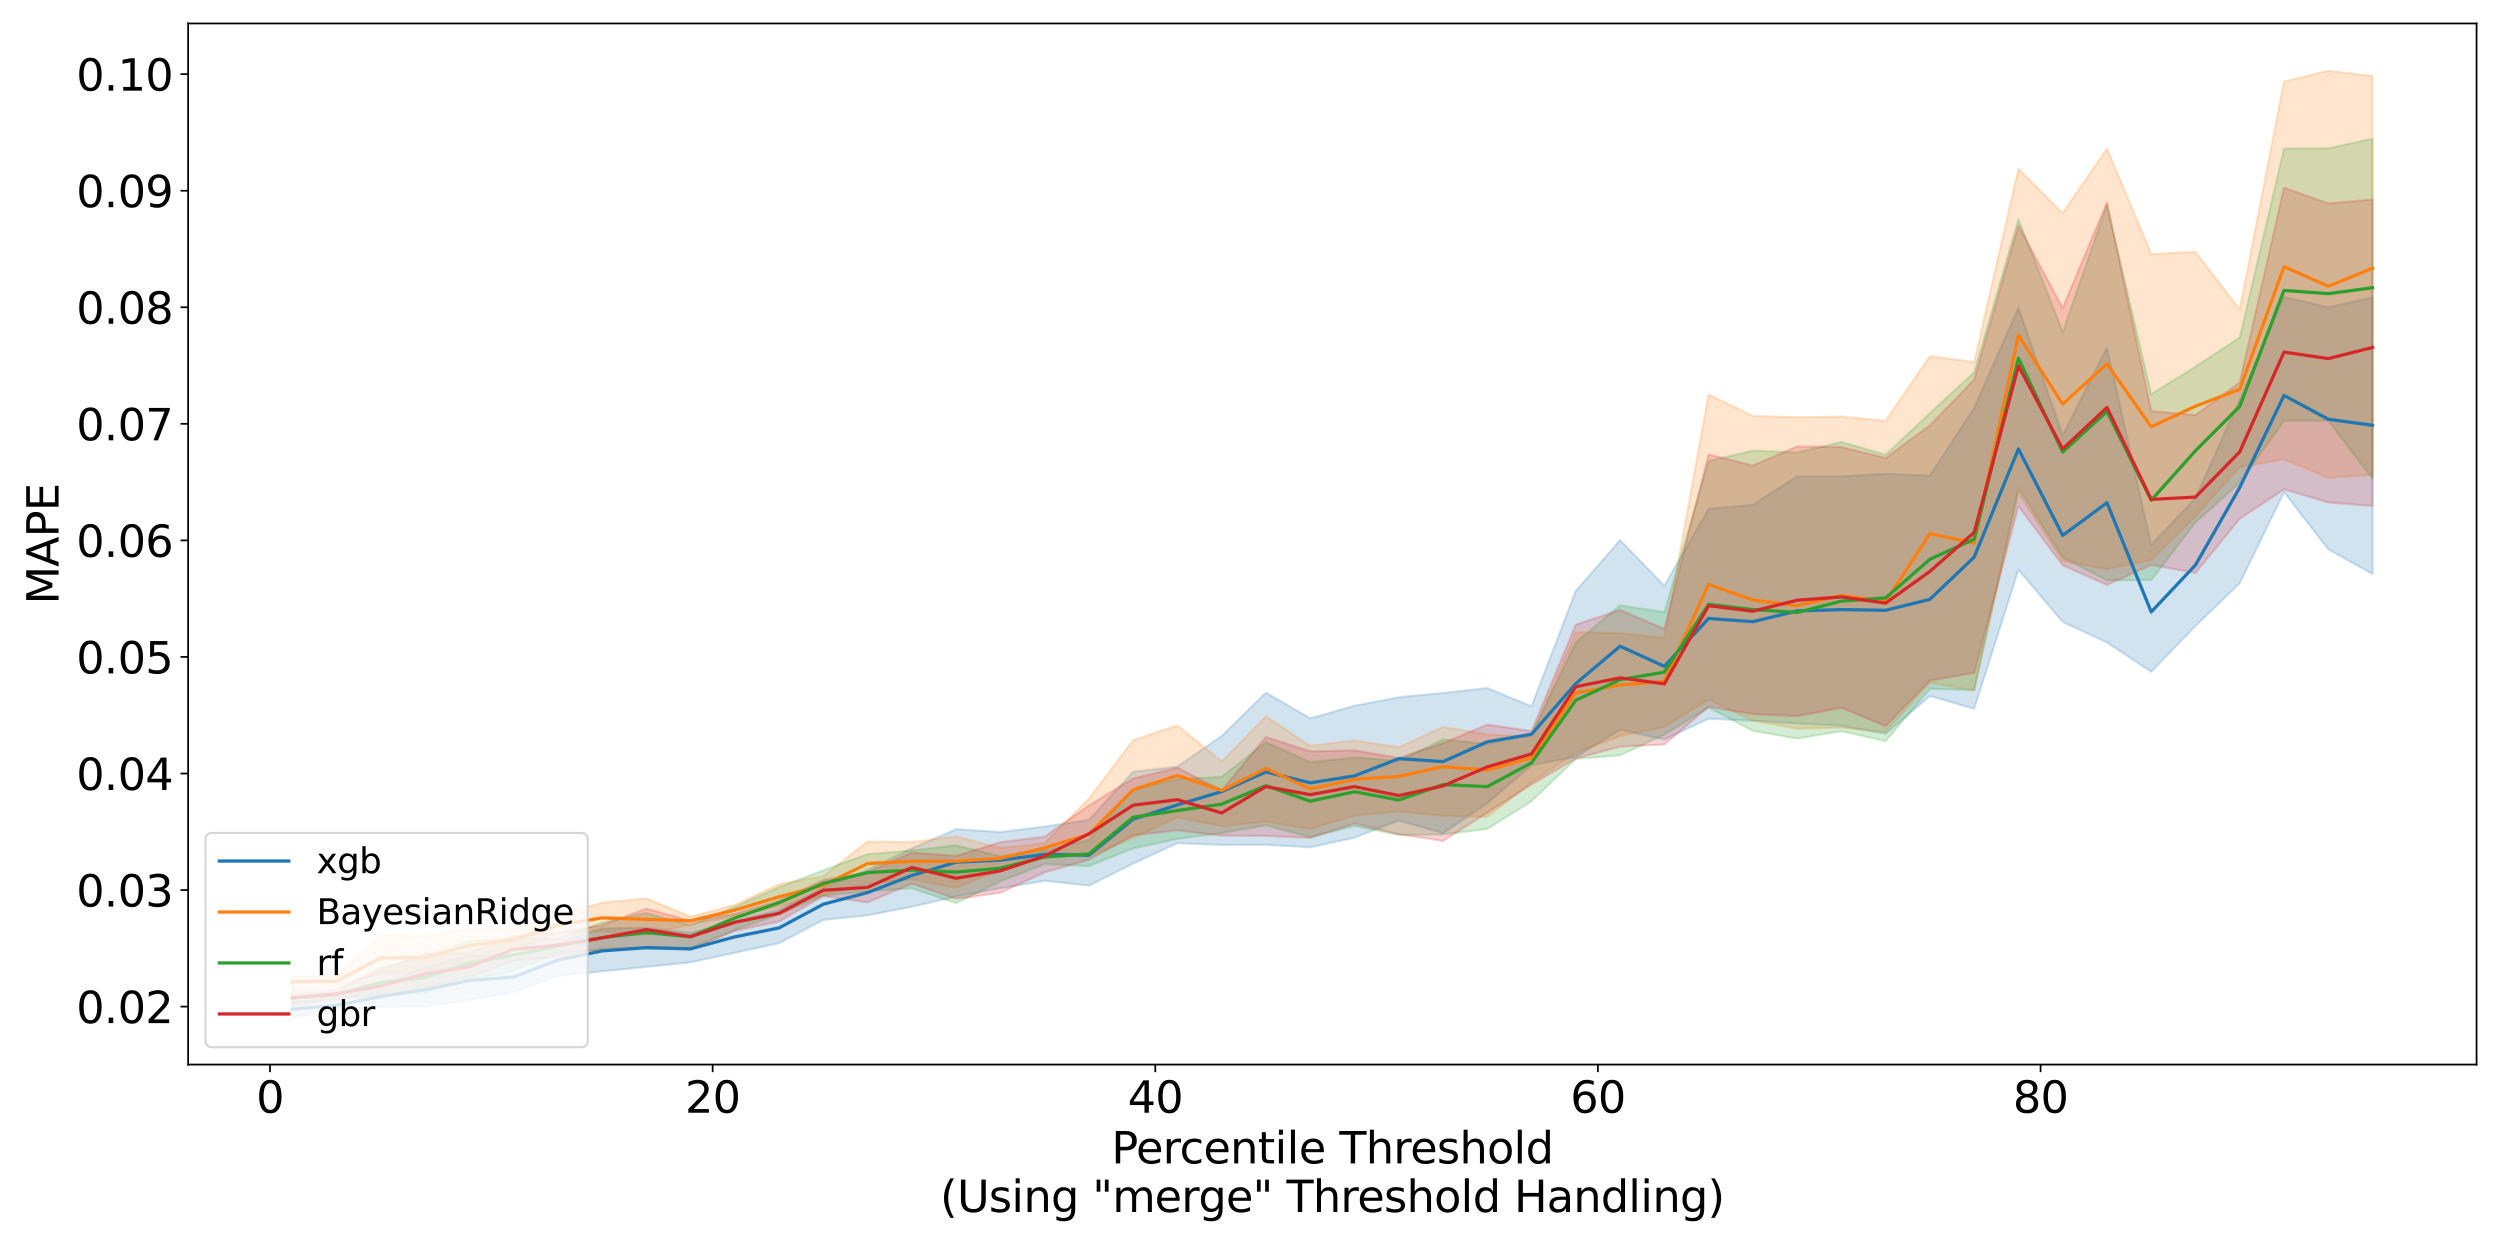<?xml version="1.0" encoding="utf-8" standalone="no"?>
<!DOCTYPE svg PUBLIC "-//W3C//DTD SVG 1.1//EN"
  "http://www.w3.org/Graphics/SVG/1.1/DTD/svg11.dtd">
<svg xmlns:xlink="http://www.w3.org/1999/xlink" width="1152pt" height="576pt" viewBox="0 0 1152 576" xmlns="http://www.w3.org/2000/svg" version="1.1">
 <defs>
  <style type="text/css">*{stroke-linejoin: round; stroke-linecap: butt}</style>
 </defs>
 <g id="figure_1">
  <g id="patch_1">
   <path d="M 0 576 
L 1152 576 
L 1152 0 
L 0 0 
z
" style="fill: #ffffff"/>
  </g>
  <g id="axes_1">
   <g id="patch_2">
    <path d="M 86.69 490.552 
L 1141.2 490.552 
L 1141.2 10.8 
L 86.69 10.8 
z
" style="fill: #ffffff"/>
   </g>
   <g id="PolyCollection_1">
    <defs>
     <path id="m22129e61d3" d="M 134.622 -114.601 
L 134.622 -107.255 
L 155.019 -110.557 
L 175.416 -112.054 
L 195.812 -112.124 
L 216.209 -115.114 
L 236.606 -118.903 
L 257.003 -126.219 
L 277.399 -128.416 
L 297.796 -130.449 
L 318.193 -132.556 
L 338.589 -136.96 
L 358.986 -141.401 
L 379.383 -152.147 
L 399.78 -154.227 
L 420.176 -158.164 
L 440.573 -162.839 
L 460.97 -166.718 
L 481.366 -170.142 
L 501.763 -167.906 
L 522.16 -178.091 
L 542.557 -187.46 
L 562.953 -186.66 
L 583.35 -186.702 
L 603.747 -185.553 
L 624.143 -189.993 
L 644.54 -197.91 
L 664.937 -192.054 
L 685.333 -205.863 
L 705.73 -223.385 
L 726.127 -227.189 
L 746.524 -239.792 
L 766.92 -235.218 
L 787.317 -244.819 
L 807.714 -243.888 
L 828.11 -242.625 
L 848.507 -241.561 
L 868.904 -237.848 
L 889.301 -255.259 
L 909.697 -249.389 
L 930.094 -313.441 
L 950.491 -289.397 
L 970.887 -279.968 
L 991.284 -266.45 
L 1011.681 -287.547 
L 1032.078 -307.241 
L 1052.474 -349.216 
L 1072.871 -322.858 
L 1093.268 -311.504 
L 1093.268 -439.009 
L 1093.268 -439.009 
L 1072.871 -434.384 
L 1052.474 -439.169 
L 1032.078 -391.92 
L 1011.681 -346.528 
L 991.284 -324.894 
L 970.887 -415.81 
L 950.491 -375.488 
L 930.094 -434.191 
L 909.697 -388.059 
L 889.301 -356.769 
L 868.904 -357.703 
L 848.507 -356.48 
L 828.11 -356.497 
L 807.714 -343.36 
L 787.317 -341.529 
L 766.92 -306.084 
L 746.524 -327.096 
L 726.127 -303.721 
L 705.73 -250.515 
L 685.333 -258.943 
L 664.937 -256.674 
L 644.54 -254.713 
L 624.143 -250.783 
L 603.747 -245.001 
L 583.35 -256.847 
L 562.953 -236.845 
L 542.557 -222.779 
L 522.16 -220.361 
L 501.763 -198.172 
L 481.366 -195.121 
L 460.97 -192.596 
L 440.573 -193.892 
L 420.176 -185.067 
L 399.78 -175.178 
L 379.383 -166.877 
L 358.986 -156.699 
L 338.589 -151.623 
L 318.193 -146.094 
L 297.796 -148.557 
L 277.399 -148.198 
L 257.003 -141.467 
L 236.606 -133.721 
L 216.209 -135.905 
L 195.812 -130.22 
L 175.416 -121.91 
L 155.019 -115.046 
L 134.622 -114.601 
z
" style="stroke: #1f77b4; stroke-opacity: 0.2"/>
    </defs>
    <g clip-path="url(#p4dd87b5aa0)">
     <use xlink:href="#m22129e61d3" x="0" y="576" style="fill: #1f77b4; fill-opacity: 0.2; stroke: #1f77b4; stroke-opacity: 0.2"/>
    </g>
   </g>
   <g id="PolyCollection_2">
    <defs>
     <path id="m241d9953cd" d="M 134.622 -126.134 
L 134.622 -120.719 
L 155.019 -121.444 
L 175.416 -127.668 
L 195.812 -127.48 
L 216.209 -132.355 
L 236.606 -138.046 
L 257.003 -145.992 
L 277.399 -146.824 
L 297.796 -145.122 
L 318.193 -150.096 
L 338.589 -153.86 
L 358.986 -158.243 
L 379.383 -163.504 
L 399.78 -168.919 
L 420.176 -170.711 
L 440.573 -166.927 
L 460.97 -175.098 
L 481.366 -183.706 
L 501.763 -181.524 
L 522.16 -189.883 
L 542.557 -199.359 
L 562.953 -195.255 
L 583.35 -197.427 
L 603.747 -193.957 
L 624.143 -200.164 
L 644.54 -202.107 
L 664.937 -200.048 
L 685.333 -199.569 
L 705.73 -215.476 
L 726.127 -229.03 
L 746.524 -236.864 
L 766.92 -241.047 
L 787.317 -253.614 
L 807.714 -243.964 
L 828.11 -240.203 
L 848.507 -240.649 
L 868.904 -238.77 
L 889.301 -261.363 
L 909.697 -257.771 
L 930.094 -348.618 
L 950.491 -317.446 
L 970.887 -313.721 
L 991.284 -317.947 
L 1011.681 -338.143 
L 1032.078 -360.729 
L 1052.474 -364.407 
L 1072.871 -355.846 
L 1093.268 -357.273 
L 1093.268 -540.952 
L 1093.268 -540.952 
L 1072.871 -543.393 
L 1052.474 -538.408 
L 1032.078 -433.326 
L 1011.681 -459.949 
L 991.284 -458.943 
L 970.887 -507.664 
L 950.491 -477.712 
L 930.094 -498.21 
L 909.697 -409.146 
L 889.301 -411.907 
L 868.904 -382.12 
L 848.507 -384.014 
L 828.11 -383.766 
L 807.714 -384.291 
L 787.317 -394.242 
L 766.92 -282.022 
L 746.524 -284.323 
L 726.127 -284.599 
L 705.73 -236.488 
L 685.333 -237.592 
L 664.937 -241.055 
L 644.54 -231.68 
L 624.143 -234.847 
L 603.747 -232.319 
L 583.35 -245.966 
L 562.953 -225.056 
L 542.557 -241.76 
L 522.16 -234.939 
L 501.763 -207.876 
L 481.366 -187.403 
L 460.97 -185.201 
L 440.573 -190.597 
L 420.176 -187.948 
L 399.78 -188.206 
L 379.383 -172.279 
L 358.986 -168.556 
L 338.589 -159.052 
L 318.193 -153.588 
L 297.796 -162.025 
L 277.399 -160.039 
L 257.003 -153.82 
L 236.606 -147.984 
L 216.209 -148.082 
L 195.812 -144.626 
L 175.416 -145.148 
L 155.019 -125.926 
L 134.622 -126.134 
z
" style="stroke: #ff7f0e; stroke-opacity: 0.2"/>
    </defs>
    <g clip-path="url(#p4dd87b5aa0)">
     <use xlink:href="#m241d9953cd" x="0" y="576" style="fill: #ff7f0e; fill-opacity: 0.2; stroke: #ff7f0e; stroke-opacity: 0.2"/>
    </g>
   </g>
   <g id="PolyCollection_3">
    <defs>
     <path id="md6154d8da9" d="M 134.622 -117.871 
L 134.622 -113.6 
L 155.019 -116.322 
L 175.416 -117.512 
L 195.812 -118.28 
L 216.209 -124.31 
L 236.606 -128.881 
L 257.003 -136.947 
L 277.399 -138.331 
L 297.796 -138.777 
L 318.193 -139.24 
L 338.589 -147.466 
L 358.986 -154.532 
L 379.383 -163.266 
L 399.78 -165.316 
L 420.176 -166.674 
L 440.573 -159.837 
L 460.97 -169.897 
L 481.366 -177.804 
L 501.763 -176.924 
L 522.16 -185.083 
L 542.557 -189.443 
L 562.953 -192.112 
L 583.35 -195.73 
L 603.747 -190.194 
L 624.143 -195.408 
L 644.54 -191.283 
L 664.937 -191.47 
L 685.333 -194.034 
L 705.73 -206.807 
L 726.127 -226.318 
L 746.524 -227.944 
L 766.92 -237.496 
L 787.317 -249.942 
L 807.714 -239.219 
L 828.11 -235.678 
L 848.507 -239.054 
L 868.904 -234.481 
L 889.301 -258.598 
L 909.697 -258.052 
L 930.094 -351.048 
L 950.491 -319.112 
L 970.887 -308.592 
L 991.284 -308.689 
L 1011.681 -335.325 
L 1032.078 -353.594 
L 1052.474 -382.161 
L 1072.871 -382.11 
L 1093.268 -355.365 
L 1093.268 -512.087 
L 1093.268 -512.087 
L 1072.871 -507.677 
L 1052.474 -507.504 
L 1032.078 -420.452 
L 1011.681 -407.045 
L 991.284 -394.405 
L 970.887 -481.568 
L 950.491 -423.004 
L 930.094 -475.033 
L 909.697 -404.458 
L 889.301 -385.634 
L 868.904 -366.479 
L 848.507 -372.323 
L 828.11 -367.489 
L 807.714 -368.377 
L 787.317 -363.529 
L 766.92 -293.897 
L 746.524 -297.062 
L 726.127 -280.004 
L 705.73 -237.643 
L 685.333 -233.192 
L 664.937 -235.298 
L 644.54 -225.405 
L 624.143 -226.927 
L 603.747 -224.795 
L 583.35 -233.991 
L 562.953 -218.035 
L 542.557 -216.964 
L 522.16 -212.092 
L 501.763 -188.997 
L 481.366 -184.075 
L 460.97 -181.457 
L 440.573 -186.485 
L 420.176 -184.091 
L 399.78 -182.417 
L 379.383 -174.99 
L 358.986 -167.168 
L 338.589 -158.146 
L 318.193 -149.608 
L 297.796 -155.319 
L 277.399 -150.895 
L 257.003 -143.401 
L 236.606 -143.568 
L 216.209 -142.317 
L 195.812 -135.165 
L 175.416 -130.307 
L 155.019 -118.845 
L 134.622 -117.871 
z
" style="stroke: #2ca02c; stroke-opacity: 0.2"/>
    </defs>
    <g clip-path="url(#p4dd87b5aa0)">
     <use xlink:href="#md6154d8da9" x="0" y="576" style="fill: #2ca02c; fill-opacity: 0.2; stroke: #2ca02c; stroke-opacity: 0.2"/>
    </g>
   </g>
   <g id="PolyCollection_4">
    <defs>
     <path id="m175c6c1e54" d="M 134.622 -119.86 
L 134.622 -112.413 
L 155.019 -115.751 
L 175.416 -117.018 
L 195.812 -121.026 
L 216.209 -125.837 
L 236.606 -133.277 
L 257.003 -134.95 
L 277.399 -138.967 
L 297.796 -139.037 
L 318.193 -138.396 
L 338.589 -147.041 
L 358.986 -151.357 
L 379.383 -163.087 
L 399.78 -160.177 
L 420.176 -168.813 
L 440.573 -161.765 
L 460.97 -164.613 
L 481.366 -174.036 
L 501.763 -179.837 
L 522.16 -191.102 
L 542.557 -193.35 
L 562.953 -190.947 
L 583.35 -190.805 
L 603.747 -189.907 
L 624.143 -196.509 
L 644.54 -191.604 
L 664.937 -188.5 
L 685.333 -201.507 
L 705.73 -214.488 
L 726.127 -226.497 
L 746.524 -231.95 
L 766.92 -232.949 
L 787.317 -250.291 
L 807.714 -246.945 
L 828.11 -246.021 
L 848.507 -249.882 
L 868.904 -241.374 
L 889.301 -262.366 
L 909.697 -265.993 
L 930.094 -342.745 
L 950.491 -315.526 
L 970.887 -306.45 
L 991.284 -315.683 
L 1011.681 -311.985 
L 1032.078 -337 
L 1052.474 -350.547 
L 1072.871 -344.452 
L 1093.268 -342.847 
L 1093.268 -484.09 
L 1093.268 -484.09 
L 1072.871 -482.264 
L 1052.474 -489.506 
L 1032.078 -399.789 
L 1011.681 -384.72 
L 991.284 -386.6 
L 970.887 -482.677 
L 950.491 -434.072 
L 930.094 -472.081 
L 909.697 -401.083 
L 889.301 -379.969 
L 868.904 -364.974 
L 848.507 -370.003 
L 828.11 -370.281 
L 807.714 -361.493 
L 787.317 -366.58 
L 766.92 -286.168 
L 746.524 -294.973 
L 726.127 -288.162 
L 705.73 -239.084 
L 685.333 -242.126 
L 664.937 -233.549 
L 644.54 -226.693 
L 624.143 -230.234 
L 603.747 -229.739 
L 583.35 -236.404 
L 562.953 -211.797 
L 542.557 -222.253 
L 522.16 -217.258 
L 501.763 -204.827 
L 481.366 -190.46 
L 460.97 -187.911 
L 440.573 -181.601 
L 420.176 -183.128 
L 399.78 -174.084 
L 379.383 -170.503 
L 358.986 -161.117 
L 338.589 -154.881 
L 318.193 -151.695 
L 297.796 -157.323 
L 277.399 -149.648 
L 257.003 -146.262 
L 236.606 -144.653 
L 216.209 -136.959 
L 195.812 -136.546 
L 175.416 -129.025 
L 155.019 -120.143 
L 134.622 -119.86 
z
" style="stroke: #d62728; stroke-opacity: 0.2"/>
    </defs>
    <g clip-path="url(#p4dd87b5aa0)">
     <use xlink:href="#m175c6c1e54" x="0" y="576" style="fill: #d62728; fill-opacity: 0.2; stroke: #d62728; stroke-opacity: 0.2"/>
    </g>
   </g>
   <g id="matplotlib.axis_1">
    <g id="xtick_1">
     <g id="line2d_1">
      <defs>
       <path id="m94725bb35a" d="M 0 0 
L 0 3.5 
" style="stroke: #000000; stroke-width: 0.8"/>
      </defs>
      <g>
       <use xlink:href="#m94725bb35a" x="124.424" y="490.552" style="stroke: #000000; stroke-width: 0.8"/>
      </g>
     </g>
     <g id="text_1">
      <!-- 0 -->
      <g transform="translate(118.061 512.749) scale(0.2 -0.2)">
       <defs>
        <path id="DejaVuSans-30" d="M 2034 4250 
Q 1547 4250 1301 3770 
Q 1056 3291 1056 2328 
Q 1056 1369 1301 889 
Q 1547 409 2034 409 
Q 2525 409 2770 889 
Q 3016 1369 3016 2328 
Q 3016 3291 2770 3770 
Q 2525 4250 2034 4250 
z
M 2034 4750 
Q 2819 4750 3233 4129 
Q 3647 3509 3647 2328 
Q 3647 1150 3233 529 
Q 2819 -91 2034 -91 
Q 1250 -91 836 529 
Q 422 1150 422 2328 
Q 422 3509 836 4129 
Q 1250 4750 2034 4750 
z
" transform="scale(0.016)"/>
       </defs>
       <use xlink:href="#DejaVuSans-30"/>
      </g>
     </g>
    </g>
    <g id="xtick_2">
     <g id="line2d_2">
      <g>
       <use xlink:href="#m94725bb35a" x="328.391" y="490.552" style="stroke: #000000; stroke-width: 0.8"/>
      </g>
     </g>
     <g id="text_2">
      <!-- 20 -->
      <g transform="translate(315.666 512.749) scale(0.2 -0.2)">
       <defs>
        <path id="DejaVuSans-32" d="M 1228 531 
L 3431 531 
L 3431 0 
L 469 0 
L 469 531 
Q 828 903 1448 1529 
Q 2069 2156 2228 2338 
Q 2531 2678 2651 2914 
Q 2772 3150 2772 3378 
Q 2772 3750 2511 3984 
Q 2250 4219 1831 4219 
Q 1534 4219 1204 4116 
Q 875 4013 500 3803 
L 500 4441 
Q 881 4594 1212 4672 
Q 1544 4750 1819 4750 
Q 2544 4750 2975 4387 
Q 3406 4025 3406 3419 
Q 3406 3131 3298 2873 
Q 3191 2616 2906 2266 
Q 2828 2175 2409 1742 
Q 1991 1309 1228 531 
z
" transform="scale(0.016)"/>
       </defs>
       <use xlink:href="#DejaVuSans-32"/>
       <use xlink:href="#DejaVuSans-30" x="63.623"/>
      </g>
     </g>
    </g>
    <g id="xtick_3">
     <g id="line2d_3">
      <g>
       <use xlink:href="#m94725bb35a" x="532.358" y="490.552" style="stroke: #000000; stroke-width: 0.8"/>
      </g>
     </g>
     <g id="text_3">
      <!-- 40 -->
      <g transform="translate(519.633 512.749) scale(0.2 -0.2)">
       <defs>
        <path id="DejaVuSans-34" d="M 2419 4116 
L 825 1625 
L 2419 1625 
L 2419 4116 
z
M 2253 4666 
L 3047 4666 
L 3047 1625 
L 3713 1625 
L 3713 1100 
L 3047 1100 
L 3047 0 
L 2419 0 
L 2419 1100 
L 313 1100 
L 313 1709 
L 2253 4666 
z
" transform="scale(0.016)"/>
       </defs>
       <use xlink:href="#DejaVuSans-34"/>
       <use xlink:href="#DejaVuSans-30" x="63.623"/>
      </g>
     </g>
    </g>
    <g id="xtick_4">
     <g id="line2d_4">
      <g>
       <use xlink:href="#m94725bb35a" x="736.325" y="490.552" style="stroke: #000000; stroke-width: 0.8"/>
      </g>
     </g>
     <g id="text_4">
      <!-- 60 -->
      <g transform="translate(723.6 512.749) scale(0.2 -0.2)">
       <defs>
        <path id="DejaVuSans-36" d="M 2113 2584 
Q 1688 2584 1439 2293 
Q 1191 2003 1191 1497 
Q 1191 994 1439 701 
Q 1688 409 2113 409 
Q 2538 409 2786 701 
Q 3034 994 3034 1497 
Q 3034 2003 2786 2293 
Q 2538 2584 2113 2584 
z
M 3366 4563 
L 3366 3988 
Q 3128 4100 2886 4159 
Q 2644 4219 2406 4219 
Q 1781 4219 1451 3797 
Q 1122 3375 1075 2522 
Q 1259 2794 1537 2939 
Q 1816 3084 2150 3084 
Q 2853 3084 3261 2657 
Q 3669 2231 3669 1497 
Q 3669 778 3244 343 
Q 2819 -91 2113 -91 
Q 1303 -91 875 529 
Q 447 1150 447 2328 
Q 447 3434 972 4092 
Q 1497 4750 2381 4750 
Q 2619 4750 2861 4703 
Q 3103 4656 3366 4563 
z
" transform="scale(0.016)"/>
       </defs>
       <use xlink:href="#DejaVuSans-36"/>
       <use xlink:href="#DejaVuSans-30" x="63.623"/>
      </g>
     </g>
    </g>
    <g id="xtick_5">
     <g id="line2d_5">
      <g>
       <use xlink:href="#m94725bb35a" x="940.292" y="490.552" style="stroke: #000000; stroke-width: 0.8"/>
      </g>
     </g>
     <g id="text_5">
      <!-- 80 -->
      <g transform="translate(927.567 512.749) scale(0.2 -0.2)">
       <defs>
        <path id="DejaVuSans-38" d="M 2034 2216 
Q 1584 2216 1326 1975 
Q 1069 1734 1069 1313 
Q 1069 891 1326 650 
Q 1584 409 2034 409 
Q 2484 409 2743 651 
Q 3003 894 3003 1313 
Q 3003 1734 2745 1975 
Q 2488 2216 2034 2216 
z
M 1403 2484 
Q 997 2584 770 2862 
Q 544 3141 544 3541 
Q 544 4100 942 4425 
Q 1341 4750 2034 4750 
Q 2731 4750 3128 4425 
Q 3525 4100 3525 3541 
Q 3525 3141 3298 2862 
Q 3072 2584 2669 2484 
Q 3125 2378 3379 2068 
Q 3634 1759 3634 1313 
Q 3634 634 3220 271 
Q 2806 -91 2034 -91 
Q 1263 -91 848 271 
Q 434 634 434 1313 
Q 434 1759 690 2068 
Q 947 2378 1403 2484 
z
M 1172 3481 
Q 1172 3119 1398 2916 
Q 1625 2713 2034 2713 
Q 2441 2713 2670 2916 
Q 2900 3119 2900 3481 
Q 2900 3844 2670 4047 
Q 2441 4250 2034 4250 
Q 1625 4250 1398 4047 
Q 1172 3844 1172 3481 
z
" transform="scale(0.016)"/>
       </defs>
       <use xlink:href="#DejaVuSans-38"/>
       <use xlink:href="#DejaVuSans-30" x="63.623"/>
      </g>
     </g>
    </g>
    <g id="text_6">
     <!-- Percentile Threshold -->
     <g transform="translate(512.165 536.105) scale(0.2 -0.2)">
      <defs>
       <path id="DejaVuSans-50" d="M 1259 4147 
L 1259 2394 
L 2053 2394 
Q 2494 2394 2734 2622 
Q 2975 2850 2975 3272 
Q 2975 3691 2734 3919 
Q 2494 4147 2053 4147 
L 1259 4147 
z
M 628 4666 
L 2053 4666 
Q 2838 4666 3239 4311 
Q 3641 3956 3641 3272 
Q 3641 2581 3239 2228 
Q 2838 1875 2053 1875 
L 1259 1875 
L 1259 0 
L 628 0 
L 628 4666 
z
" transform="scale(0.016)"/>
       <path id="DejaVuSans-65" d="M 3597 1894 
L 3597 1613 
L 953 1613 
Q 991 1019 1311 708 
Q 1631 397 2203 397 
Q 2534 397 2845 478 
Q 3156 559 3463 722 
L 3463 178 
Q 3153 47 2828 -22 
Q 2503 -91 2169 -91 
Q 1331 -91 842 396 
Q 353 884 353 1716 
Q 353 2575 817 3079 
Q 1281 3584 2069 3584 
Q 2775 3584 3186 3129 
Q 3597 2675 3597 1894 
z
M 3022 2063 
Q 3016 2534 2758 2815 
Q 2500 3097 2075 3097 
Q 1594 3097 1305 2825 
Q 1016 2553 972 2059 
L 3022 2063 
z
" transform="scale(0.016)"/>
       <path id="DejaVuSans-72" d="M 2631 2963 
Q 2534 3019 2420 3045 
Q 2306 3072 2169 3072 
Q 1681 3072 1420 2755 
Q 1159 2438 1159 1844 
L 1159 0 
L 581 0 
L 581 3500 
L 1159 3500 
L 1159 2956 
Q 1341 3275 1631 3429 
Q 1922 3584 2338 3584 
Q 2397 3584 2469 3576 
Q 2541 3569 2628 3553 
L 2631 2963 
z
" transform="scale(0.016)"/>
       <path id="DejaVuSans-63" d="M 3122 3366 
L 3122 2828 
Q 2878 2963 2633 3030 
Q 2388 3097 2138 3097 
Q 1578 3097 1268 2742 
Q 959 2388 959 1747 
Q 959 1106 1268 751 
Q 1578 397 2138 397 
Q 2388 397 2633 464 
Q 2878 531 3122 666 
L 3122 134 
Q 2881 22 2623 -34 
Q 2366 -91 2075 -91 
Q 1284 -91 818 406 
Q 353 903 353 1747 
Q 353 2603 823 3093 
Q 1294 3584 2113 3584 
Q 2378 3584 2631 3529 
Q 2884 3475 3122 3366 
z
" transform="scale(0.016)"/>
       <path id="DejaVuSans-6e" d="M 3513 2113 
L 3513 0 
L 2938 0 
L 2938 2094 
Q 2938 2591 2744 2837 
Q 2550 3084 2163 3084 
Q 1697 3084 1428 2787 
Q 1159 2491 1159 1978 
L 1159 0 
L 581 0 
L 581 3500 
L 1159 3500 
L 1159 2956 
Q 1366 3272 1645 3428 
Q 1925 3584 2291 3584 
Q 2894 3584 3203 3211 
Q 3513 2838 3513 2113 
z
" transform="scale(0.016)"/>
       <path id="DejaVuSans-74" d="M 1172 4494 
L 1172 3500 
L 2356 3500 
L 2356 3053 
L 1172 3053 
L 1172 1153 
Q 1172 725 1289 603 
Q 1406 481 1766 481 
L 2356 481 
L 2356 0 
L 1766 0 
Q 1100 0 847 248 
Q 594 497 594 1153 
L 594 3053 
L 172 3053 
L 172 3500 
L 594 3500 
L 594 4494 
L 1172 4494 
z
" transform="scale(0.016)"/>
       <path id="DejaVuSans-69" d="M 603 3500 
L 1178 3500 
L 1178 0 
L 603 0 
L 603 3500 
z
M 603 4863 
L 1178 4863 
L 1178 4134 
L 603 4134 
L 603 4863 
z
" transform="scale(0.016)"/>
       <path id="DejaVuSans-6c" d="M 603 4863 
L 1178 4863 
L 1178 0 
L 603 0 
L 603 4863 
z
" transform="scale(0.016)"/>
       <path id="DejaVuSans-20" transform="scale(0.016)"/>
       <path id="DejaVuSans-54" d="M -19 4666 
L 3928 4666 
L 3928 4134 
L 2272 4134 
L 2272 0 
L 1638 0 
L 1638 4134 
L -19 4134 
L -19 4666 
z
" transform="scale(0.016)"/>
       <path id="DejaVuSans-68" d="M 3513 2113 
L 3513 0 
L 2938 0 
L 2938 2094 
Q 2938 2591 2744 2837 
Q 2550 3084 2163 3084 
Q 1697 3084 1428 2787 
Q 1159 2491 1159 1978 
L 1159 0 
L 581 0 
L 581 4863 
L 1159 4863 
L 1159 2956 
Q 1366 3272 1645 3428 
Q 1925 3584 2291 3584 
Q 2894 3584 3203 3211 
Q 3513 2838 3513 2113 
z
" transform="scale(0.016)"/>
       <path id="DejaVuSans-73" d="M 2834 3397 
L 2834 2853 
Q 2591 2978 2328 3040 
Q 2066 3103 1784 3103 
Q 1356 3103 1142 2972 
Q 928 2841 928 2578 
Q 928 2378 1081 2264 
Q 1234 2150 1697 2047 
L 1894 2003 
Q 2506 1872 2764 1633 
Q 3022 1394 3022 966 
Q 3022 478 2636 193 
Q 2250 -91 1575 -91 
Q 1294 -91 989 -36 
Q 684 19 347 128 
L 347 722 
Q 666 556 975 473 
Q 1284 391 1588 391 
Q 1994 391 2212 530 
Q 2431 669 2431 922 
Q 2431 1156 2273 1281 
Q 2116 1406 1581 1522 
L 1381 1569 
Q 847 1681 609 1914 
Q 372 2147 372 2553 
Q 372 3047 722 3315 
Q 1072 3584 1716 3584 
Q 2034 3584 2315 3537 
Q 2597 3491 2834 3397 
z
" transform="scale(0.016)"/>
       <path id="DejaVuSans-6f" d="M 1959 3097 
Q 1497 3097 1228 2736 
Q 959 2375 959 1747 
Q 959 1119 1226 758 
Q 1494 397 1959 397 
Q 2419 397 2687 759 
Q 2956 1122 2956 1747 
Q 2956 2369 2687 2733 
Q 2419 3097 1959 3097 
z
M 1959 3584 
Q 2709 3584 3137 3096 
Q 3566 2609 3566 1747 
Q 3566 888 3137 398 
Q 2709 -91 1959 -91 
Q 1206 -91 779 398 
Q 353 888 353 1747 
Q 353 2609 779 3096 
Q 1206 3584 1959 3584 
z
" transform="scale(0.016)"/>
       <path id="DejaVuSans-64" d="M 2906 2969 
L 2906 4863 
L 3481 4863 
L 3481 0 
L 2906 0 
L 2906 525 
Q 2725 213 2448 61 
Q 2172 -91 1784 -91 
Q 1150 -91 751 415 
Q 353 922 353 1747 
Q 353 2572 751 3078 
Q 1150 3584 1784 3584 
Q 2172 3584 2448 3432 
Q 2725 3281 2906 2969 
z
M 947 1747 
Q 947 1113 1208 752 
Q 1469 391 1925 391 
Q 2381 391 2643 752 
Q 2906 1113 2906 1747 
Q 2906 2381 2643 2742 
Q 2381 3103 1925 3103 
Q 1469 3103 1208 2742 
Q 947 2381 947 1747 
z
" transform="scale(0.016)"/>
      </defs>
      <use xlink:href="#DejaVuSans-50"/>
      <use xlink:href="#DejaVuSans-65" x="56.678"/>
      <use xlink:href="#DejaVuSans-72" x="118.201"/>
      <use xlink:href="#DejaVuSans-63" x="157.064"/>
      <use xlink:href="#DejaVuSans-65" x="212.045"/>
      <use xlink:href="#DejaVuSans-6e" x="273.568"/>
      <use xlink:href="#DejaVuSans-74" x="336.947"/>
      <use xlink:href="#DejaVuSans-69" x="376.156"/>
      <use xlink:href="#DejaVuSans-6c" x="403.939"/>
      <use xlink:href="#DejaVuSans-65" x="431.723"/>
      <use xlink:href="#DejaVuSans-20" x="493.246"/>
      <use xlink:href="#DejaVuSans-54" x="525.033"/>
      <use xlink:href="#DejaVuSans-68" x="586.117"/>
      <use xlink:href="#DejaVuSans-72" x="649.496"/>
      <use xlink:href="#DejaVuSans-65" x="688.359"/>
      <use xlink:href="#DejaVuSans-73" x="749.883"/>
      <use xlink:href="#DejaVuSans-68" x="801.982"/>
      <use xlink:href="#DejaVuSans-6f" x="865.361"/>
      <use xlink:href="#DejaVuSans-6c" x="926.543"/>
      <use xlink:href="#DejaVuSans-64" x="954.326"/>
     </g>
     <!-- (Using "merge" Threshold Handling) -->
     <g transform="translate(433.231 558.501) scale(0.2 -0.2)">
      <defs>
       <path id="DejaVuSans-28" d="M 1984 4856 
Q 1566 4138 1362 3434 
Q 1159 2731 1159 2009 
Q 1159 1288 1364 580 
Q 1569 -128 1984 -844 
L 1484 -844 
Q 1016 -109 783 600 
Q 550 1309 550 2009 
Q 550 2706 781 3412 
Q 1013 4119 1484 4856 
L 1984 4856 
z
" transform="scale(0.016)"/>
       <path id="DejaVuSans-55" d="M 556 4666 
L 1191 4666 
L 1191 1831 
Q 1191 1081 1462 751 
Q 1734 422 2344 422 
Q 2950 422 3222 751 
Q 3494 1081 3494 1831 
L 3494 4666 
L 4128 4666 
L 4128 1753 
Q 4128 841 3676 375 
Q 3225 -91 2344 -91 
Q 1459 -91 1007 375 
Q 556 841 556 1753 
L 556 4666 
z
" transform="scale(0.016)"/>
       <path id="DejaVuSans-67" d="M 2906 1791 
Q 2906 2416 2648 2759 
Q 2391 3103 1925 3103 
Q 1463 3103 1205 2759 
Q 947 2416 947 1791 
Q 947 1169 1205 825 
Q 1463 481 1925 481 
Q 2391 481 2648 825 
Q 2906 1169 2906 1791 
z
M 3481 434 
Q 3481 -459 3084 -895 
Q 2688 -1331 1869 -1331 
Q 1566 -1331 1297 -1286 
Q 1028 -1241 775 -1147 
L 775 -588 
Q 1028 -725 1275 -790 
Q 1522 -856 1778 -856 
Q 2344 -856 2625 -561 
Q 2906 -266 2906 331 
L 2906 616 
Q 2728 306 2450 153 
Q 2172 0 1784 0 
Q 1141 0 747 490 
Q 353 981 353 1791 
Q 353 2603 747 3093 
Q 1141 3584 1784 3584 
Q 2172 3584 2450 3431 
Q 2728 3278 2906 2969 
L 2906 3500 
L 3481 3500 
L 3481 434 
z
" transform="scale(0.016)"/>
       <path id="DejaVuSans-22" d="M 1147 4666 
L 1147 2931 
L 616 2931 
L 616 4666 
L 1147 4666 
z
M 2328 4666 
L 2328 2931 
L 1797 2931 
L 1797 4666 
L 2328 4666 
z
" transform="scale(0.016)"/>
       <path id="DejaVuSans-6d" d="M 3328 2828 
Q 3544 3216 3844 3400 
Q 4144 3584 4550 3584 
Q 5097 3584 5394 3201 
Q 5691 2819 5691 2113 
L 5691 0 
L 5113 0 
L 5113 2094 
Q 5113 2597 4934 2840 
Q 4756 3084 4391 3084 
Q 3944 3084 3684 2787 
Q 3425 2491 3425 1978 
L 3425 0 
L 2847 0 
L 2847 2094 
Q 2847 2600 2669 2842 
Q 2491 3084 2119 3084 
Q 1678 3084 1418 2786 
Q 1159 2488 1159 1978 
L 1159 0 
L 581 0 
L 581 3500 
L 1159 3500 
L 1159 2956 
Q 1356 3278 1631 3431 
Q 1906 3584 2284 3584 
Q 2666 3584 2933 3390 
Q 3200 3197 3328 2828 
z
" transform="scale(0.016)"/>
       <path id="DejaVuSans-48" d="M 628 4666 
L 1259 4666 
L 1259 2753 
L 3553 2753 
L 3553 4666 
L 4184 4666 
L 4184 0 
L 3553 0 
L 3553 2222 
L 1259 2222 
L 1259 0 
L 628 0 
L 628 4666 
z
" transform="scale(0.016)"/>
       <path id="DejaVuSans-61" d="M 2194 1759 
Q 1497 1759 1228 1600 
Q 959 1441 959 1056 
Q 959 750 1161 570 
Q 1363 391 1709 391 
Q 2188 391 2477 730 
Q 2766 1069 2766 1631 
L 2766 1759 
L 2194 1759 
z
M 3341 1997 
L 3341 0 
L 2766 0 
L 2766 531 
Q 2569 213 2275 61 
Q 1981 -91 1556 -91 
Q 1019 -91 701 211 
Q 384 513 384 1019 
Q 384 1609 779 1909 
Q 1175 2209 1959 2209 
L 2766 2209 
L 2766 2266 
Q 2766 2663 2505 2880 
Q 2244 3097 1772 3097 
Q 1472 3097 1187 3025 
Q 903 2953 641 2809 
L 641 3341 
Q 956 3463 1253 3523 
Q 1550 3584 1831 3584 
Q 2591 3584 2966 3190 
Q 3341 2797 3341 1997 
z
" transform="scale(0.016)"/>
       <path id="DejaVuSans-29" d="M 513 4856 
L 1013 4856 
Q 1481 4119 1714 3412 
Q 1947 2706 1947 2009 
Q 1947 1309 1714 600 
Q 1481 -109 1013 -844 
L 513 -844 
Q 928 -128 1133 580 
Q 1338 1288 1338 2009 
Q 1338 2731 1133 3434 
Q 928 4138 513 4856 
z
" transform="scale(0.016)"/>
      </defs>
      <use xlink:href="#DejaVuSans-28"/>
      <use xlink:href="#DejaVuSans-55" x="39.014"/>
      <use xlink:href="#DejaVuSans-73" x="112.207"/>
      <use xlink:href="#DejaVuSans-69" x="164.307"/>
      <use xlink:href="#DejaVuSans-6e" x="192.09"/>
      <use xlink:href="#DejaVuSans-67" x="255.469"/>
      <use xlink:href="#DejaVuSans-20" x="318.945"/>
      <use xlink:href="#DejaVuSans-22" x="350.732"/>
      <use xlink:href="#DejaVuSans-6d" x="396.729"/>
      <use xlink:href="#DejaVuSans-65" x="494.141"/>
      <use xlink:href="#DejaVuSans-72" x="555.664"/>
      <use xlink:href="#DejaVuSans-67" x="595.027"/>
      <use xlink:href="#DejaVuSans-65" x="658.504"/>
      <use xlink:href="#DejaVuSans-22" x="720.027"/>
      <use xlink:href="#DejaVuSans-20" x="766.023"/>
      <use xlink:href="#DejaVuSans-54" x="797.811"/>
      <use xlink:href="#DejaVuSans-68" x="858.895"/>
      <use xlink:href="#DejaVuSans-72" x="922.273"/>
      <use xlink:href="#DejaVuSans-65" x="961.137"/>
      <use xlink:href="#DejaVuSans-73" x="1022.66"/>
      <use xlink:href="#DejaVuSans-68" x="1074.76"/>
      <use xlink:href="#DejaVuSans-6f" x="1138.139"/>
      <use xlink:href="#DejaVuSans-6c" x="1199.32"/>
      <use xlink:href="#DejaVuSans-64" x="1227.104"/>
      <use xlink:href="#DejaVuSans-20" x="1290.58"/>
      <use xlink:href="#DejaVuSans-48" x="1322.367"/>
      <use xlink:href="#DejaVuSans-61" x="1397.562"/>
      <use xlink:href="#DejaVuSans-6e" x="1458.842"/>
      <use xlink:href="#DejaVuSans-64" x="1522.221"/>
      <use xlink:href="#DejaVuSans-6c" x="1585.697"/>
      <use xlink:href="#DejaVuSans-69" x="1613.48"/>
      <use xlink:href="#DejaVuSans-6e" x="1641.264"/>
      <use xlink:href="#DejaVuSans-67" x="1704.643"/>
      <use xlink:href="#DejaVuSans-29" x="1768.119"/>
     </g>
    </g>
   </g>
   <g id="matplotlib.axis_2">
    <g id="ytick_1">
     <g id="line2d_6">
      <defs>
       <path id="m259e33b5b6" d="M 0 0 
L -3.5 0 
" style="stroke: #000000; stroke-width: 0.8"/>
      </defs>
      <g>
       <use xlink:href="#m259e33b5b6" x="86.69" y="463.851" style="stroke: #000000; stroke-width: 0.8"/>
      </g>
     </g>
     <g id="text_7">
      <!-- 0.02 -->
      <g transform="translate(35.159 471.449) scale(0.2 -0.2)">
       <defs>
        <path id="DejaVuSans-2e" d="M 684 794 
L 1344 794 
L 1344 0 
L 684 0 
L 684 794 
z
" transform="scale(0.016)"/>
       </defs>
       <use xlink:href="#DejaVuSans-30"/>
       <use xlink:href="#DejaVuSans-2e" x="63.623"/>
       <use xlink:href="#DejaVuSans-30" x="95.41"/>
       <use xlink:href="#DejaVuSans-32" x="159.033"/>
      </g>
     </g>
    </g>
    <g id="ytick_2">
     <g id="line2d_7">
      <g>
       <use xlink:href="#m259e33b5b6" x="86.69" y="410.141" style="stroke: #000000; stroke-width: 0.8"/>
      </g>
     </g>
     <g id="text_8">
      <!-- 0.03 -->
      <g transform="translate(35.159 417.739) scale(0.2 -0.2)">
       <defs>
        <path id="DejaVuSans-33" d="M 2597 2516 
Q 3050 2419 3304 2112 
Q 3559 1806 3559 1356 
Q 3559 666 3084 287 
Q 2609 -91 1734 -91 
Q 1441 -91 1130 -33 
Q 819 25 488 141 
L 488 750 
Q 750 597 1062 519 
Q 1375 441 1716 441 
Q 2309 441 2620 675 
Q 2931 909 2931 1356 
Q 2931 1769 2642 2001 
Q 2353 2234 1838 2234 
L 1294 2234 
L 1294 2753 
L 1863 2753 
Q 2328 2753 2575 2939 
Q 2822 3125 2822 3475 
Q 2822 3834 2567 4026 
Q 2313 4219 1838 4219 
Q 1578 4219 1281 4162 
Q 984 4106 628 3988 
L 628 4550 
Q 988 4650 1302 4700 
Q 1616 4750 1894 4750 
Q 2613 4750 3031 4423 
Q 3450 4097 3450 3541 
Q 3450 3153 3228 2886 
Q 3006 2619 2597 2516 
z
" transform="scale(0.016)"/>
       </defs>
       <use xlink:href="#DejaVuSans-30"/>
       <use xlink:href="#DejaVuSans-2e" x="63.623"/>
       <use xlink:href="#DejaVuSans-30" x="95.41"/>
       <use xlink:href="#DejaVuSans-33" x="159.033"/>
      </g>
     </g>
    </g>
    <g id="ytick_3">
     <g id="line2d_8">
      <g>
       <use xlink:href="#m259e33b5b6" x="86.69" y="356.431" style="stroke: #000000; stroke-width: 0.8"/>
      </g>
     </g>
     <g id="text_9">
      <!-- 0.04 -->
      <g transform="translate(35.159 364.03) scale(0.2 -0.2)">
       <use xlink:href="#DejaVuSans-30"/>
       <use xlink:href="#DejaVuSans-2e" x="63.623"/>
       <use xlink:href="#DejaVuSans-30" x="95.41"/>
       <use xlink:href="#DejaVuSans-34" x="159.033"/>
      </g>
     </g>
    </g>
    <g id="ytick_4">
     <g id="line2d_9">
      <g>
       <use xlink:href="#m259e33b5b6" x="86.69" y="302.721" style="stroke: #000000; stroke-width: 0.8"/>
      </g>
     </g>
     <g id="text_10">
      <!-- 0.05 -->
      <g transform="translate(35.159 310.32) scale(0.2 -0.2)">
       <defs>
        <path id="DejaVuSans-35" d="M 691 4666 
L 3169 4666 
L 3169 4134 
L 1269 4134 
L 1269 2991 
Q 1406 3038 1543 3061 
Q 1681 3084 1819 3084 
Q 2600 3084 3056 2656 
Q 3513 2228 3513 1497 
Q 3513 744 3044 326 
Q 2575 -91 1722 -91 
Q 1428 -91 1123 -41 
Q 819 9 494 109 
L 494 744 
Q 775 591 1075 516 
Q 1375 441 1709 441 
Q 2250 441 2565 725 
Q 2881 1009 2881 1497 
Q 2881 1984 2565 2268 
Q 2250 2553 1709 2553 
Q 1456 2553 1204 2497 
Q 953 2441 691 2322 
L 691 4666 
z
" transform="scale(0.016)"/>
       </defs>
       <use xlink:href="#DejaVuSans-30"/>
       <use xlink:href="#DejaVuSans-2e" x="63.623"/>
       <use xlink:href="#DejaVuSans-30" x="95.41"/>
       <use xlink:href="#DejaVuSans-35" x="159.033"/>
      </g>
     </g>
    </g>
    <g id="ytick_5">
     <g id="line2d_10">
      <g>
       <use xlink:href="#m259e33b5b6" x="86.69" y="249.011" style="stroke: #000000; stroke-width: 0.8"/>
      </g>
     </g>
     <g id="text_11">
      <!-- 0.06 -->
      <g transform="translate(35.159 256.61) scale(0.2 -0.2)">
       <use xlink:href="#DejaVuSans-30"/>
       <use xlink:href="#DejaVuSans-2e" x="63.623"/>
       <use xlink:href="#DejaVuSans-30" x="95.41"/>
       <use xlink:href="#DejaVuSans-36" x="159.033"/>
      </g>
     </g>
    </g>
    <g id="ytick_6">
     <g id="line2d_11">
      <g>
       <use xlink:href="#m259e33b5b6" x="86.69" y="195.302" style="stroke: #000000; stroke-width: 0.8"/>
      </g>
     </g>
     <g id="text_12">
      <!-- 0.07 -->
      <g transform="translate(35.159 202.9) scale(0.2 -0.2)">
       <defs>
        <path id="DejaVuSans-37" d="M 525 4666 
L 3525 4666 
L 3525 4397 
L 1831 0 
L 1172 0 
L 2766 4134 
L 525 4134 
L 525 4666 
z
" transform="scale(0.016)"/>
       </defs>
       <use xlink:href="#DejaVuSans-30"/>
       <use xlink:href="#DejaVuSans-2e" x="63.623"/>
       <use xlink:href="#DejaVuSans-30" x="95.41"/>
       <use xlink:href="#DejaVuSans-37" x="159.033"/>
      </g>
     </g>
    </g>
    <g id="ytick_7">
     <g id="line2d_12">
      <g>
       <use xlink:href="#m259e33b5b6" x="86.69" y="141.592" style="stroke: #000000; stroke-width: 0.8"/>
      </g>
     </g>
     <g id="text_13">
      <!-- 0.08 -->
      <g transform="translate(35.159 149.19) scale(0.2 -0.2)">
       <use xlink:href="#DejaVuSans-30"/>
       <use xlink:href="#DejaVuSans-2e" x="63.623"/>
       <use xlink:href="#DejaVuSans-30" x="95.41"/>
       <use xlink:href="#DejaVuSans-38" x="159.033"/>
      </g>
     </g>
    </g>
    <g id="ytick_8">
     <g id="line2d_13">
      <g>
       <use xlink:href="#m259e33b5b6" x="86.69" y="87.882" style="stroke: #000000; stroke-width: 0.8"/>
      </g>
     </g>
     <g id="text_14">
      <!-- 0.09 -->
      <g transform="translate(35.159 95.48) scale(0.2 -0.2)">
       <defs>
        <path id="DejaVuSans-39" d="M 703 97 
L 703 672 
Q 941 559 1184 500 
Q 1428 441 1663 441 
Q 2288 441 2617 861 
Q 2947 1281 2994 2138 
Q 2813 1869 2534 1725 
Q 2256 1581 1919 1581 
Q 1219 1581 811 2004 
Q 403 2428 403 3163 
Q 403 3881 828 4315 
Q 1253 4750 1959 4750 
Q 2769 4750 3195 4129 
Q 3622 3509 3622 2328 
Q 3622 1225 3098 567 
Q 2575 -91 1691 -91 
Q 1453 -91 1209 -44 
Q 966 3 703 97 
z
M 1959 2075 
Q 2384 2075 2632 2365 
Q 2881 2656 2881 3163 
Q 2881 3666 2632 3958 
Q 2384 4250 1959 4250 
Q 1534 4250 1286 3958 
Q 1038 3666 1038 3163 
Q 1038 2656 1286 2365 
Q 1534 2075 1959 2075 
z
" transform="scale(0.016)"/>
       </defs>
       <use xlink:href="#DejaVuSans-30"/>
       <use xlink:href="#DejaVuSans-2e" x="63.623"/>
       <use xlink:href="#DejaVuSans-30" x="95.41"/>
       <use xlink:href="#DejaVuSans-39" x="159.033"/>
      </g>
     </g>
    </g>
    <g id="ytick_9">
     <g id="line2d_14">
      <g>
       <use xlink:href="#m259e33b5b6" x="86.69" y="34.172" style="stroke: #000000; stroke-width: 0.8"/>
      </g>
     </g>
     <g id="text_15">
      <!-- 0.10 -->
      <g transform="translate(35.159 41.77) scale(0.2 -0.2)">
       <defs>
        <path id="DejaVuSans-31" d="M 794 531 
L 1825 531 
L 1825 4091 
L 703 3866 
L 703 4441 
L 1819 4666 
L 2450 4666 
L 2450 531 
L 3481 531 
L 3481 0 
L 794 0 
L 794 531 
z
" transform="scale(0.016)"/>
       </defs>
       <use xlink:href="#DejaVuSans-30"/>
       <use xlink:href="#DejaVuSans-2e" x="63.623"/>
       <use xlink:href="#DejaVuSans-31" x="95.41"/>
       <use xlink:href="#DejaVuSans-30" x="159.033"/>
      </g>
     </g>
    </g>
    <g id="text_16">
     <!-- MAPE -->
     <g transform="translate(26.999 278.493) rotate(-90) scale(0.2 -0.2)">
      <defs>
       <path id="DejaVuSans-4d" d="M 628 4666 
L 1569 4666 
L 2759 1491 
L 3956 4666 
L 4897 4666 
L 4897 0 
L 4281 0 
L 4281 4097 
L 3078 897 
L 2444 897 
L 1241 4097 
L 1241 0 
L 628 0 
L 628 4666 
z
" transform="scale(0.016)"/>
       <path id="DejaVuSans-41" d="M 2188 4044 
L 1331 1722 
L 3047 1722 
L 2188 4044 
z
M 1831 4666 
L 2547 4666 
L 4325 0 
L 3669 0 
L 3244 1197 
L 1141 1197 
L 716 0 
L 50 0 
L 1831 4666 
z
" transform="scale(0.016)"/>
       <path id="DejaVuSans-45" d="M 628 4666 
L 3578 4666 
L 3578 4134 
L 1259 4134 
L 1259 2753 
L 3481 2753 
L 3481 2222 
L 1259 2222 
L 1259 531 
L 3634 531 
L 3634 0 
L 628 0 
L 628 4666 
z
" transform="scale(0.016)"/>
      </defs>
      <use xlink:href="#DejaVuSans-4d"/>
      <use xlink:href="#DejaVuSans-41" x="86.279"/>
      <use xlink:href="#DejaVuSans-50" x="154.688"/>
      <use xlink:href="#DejaVuSans-45" x="214.99"/>
     </g>
    </g>
   </g>
   <g id="line2d_15">
    <path d="M 134.622 465.061 
L 155.019 463.225 
L 175.416 459.235 
L 195.812 456.025 
L 216.209 451.821 
L 236.606 450.243 
L 257.003 442.432 
L 277.399 438.178 
L 297.796 436.648 
L 318.193 437.244 
L 338.589 431.704 
L 358.986 427.577 
L 379.383 416.648 
L 399.78 411.298 
L 420.176 403.433 
L 440.573 397.274 
L 460.97 396.388 
L 481.366 393.682 
L 501.763 394.121 
L 522.16 377.48 
L 542.557 370.88 
L 562.953 364.74 
L 583.35 355.702 
L 603.747 360.729 
L 624.143 357.53 
L 644.54 349.574 
L 664.937 350.948 
L 685.333 341.841 
L 705.73 338.347 
L 726.127 314.993 
L 746.524 297.767 
L 766.92 307.053 
L 787.317 284.971 
L 807.714 286.487 
L 828.11 281.505 
L 848.507 280.907 
L 868.904 281.228 
L 889.301 276.171 
L 909.697 256.732 
L 930.094 206.89 
L 950.491 246.734 
L 970.887 231.645 
L 991.284 281.971 
L 1011.681 260.359 
L 1032.078 224.621 
L 1052.474 182.229 
L 1072.871 193.193 
L 1093.268 195.987 
" clip-path="url(#p4dd87b5aa0)" style="fill: none; stroke: #1f77b4; stroke-width: 1.5; stroke-linecap: square"/>
   </g>
   <g id="line2d_16">
    <path d="M 134.622 452.404 
L 155.019 452.14 
L 175.416 441.379 
L 195.812 441.254 
L 216.209 435.656 
L 236.606 433.051 
L 257.003 426.332 
L 277.399 422.969 
L 297.796 423.622 
L 318.193 424.294 
L 338.589 419.366 
L 358.986 413.244 
L 379.383 407.936 
L 399.78 397.909 
L 420.176 396.883 
L 440.573 396.855 
L 460.97 395.529 
L 481.366 390.703 
L 501.763 384.429 
L 522.16 363.914 
L 542.557 357.347 
L 562.953 364.217 
L 583.35 354.117 
L 603.747 363.557 
L 624.143 359.109 
L 644.54 357.82 
L 664.937 353.26 
L 685.333 354.894 
L 705.73 349.218 
L 726.127 319.266 
L 746.524 315.644 
L 766.92 313.984 
L 787.317 269.273 
L 807.714 276.516 
L 828.11 279.075 
L 848.507 274.465 
L 868.904 277.143 
L 889.301 245.96 
L 909.697 250.217 
L 930.094 154.516 
L 950.491 186.248 
L 970.887 167.626 
L 991.284 196.676 
L 1011.681 187.177 
L 1032.078 179.386 
L 1052.474 122.885 
L 1072.871 131.919 
L 1093.268 123.604 
" clip-path="url(#p4dd87b5aa0)" style="fill: none; stroke: #ff7f0e; stroke-width: 1.5; stroke-linecap: square"/>
   </g>
   <g id="line2d_17">
    <path d="M 134.622 459.934 
L 155.019 458.351 
L 175.416 452.749 
L 195.812 450.485 
L 216.209 443.839 
L 236.606 440.084 
L 257.003 435.84 
L 277.399 432.062 
L 297.796 429.734 
L 318.193 431.686 
L 338.589 423.021 
L 358.986 415.979 
L 379.383 407.063 
L 399.78 402.118 
L 420.176 400.911 
L 440.573 401.865 
L 460.97 400.064 
L 481.366 394.904 
L 501.763 393.48 
L 522.16 376.587 
L 542.557 373.474 
L 562.953 370.549 
L 583.35 362.037 
L 603.747 369.188 
L 624.143 364.818 
L 644.54 368.656 
L 664.937 361.536 
L 685.333 362.481 
L 705.73 351.486 
L 726.127 322.671 
L 746.524 313.166 
L 766.92 309.737 
L 787.317 278.448 
L 807.714 280.899 
L 828.11 282.23 
L 848.507 276.993 
L 868.904 275.523 
L 889.301 257.711 
L 909.697 248.426 
L 930.094 165.075 
L 950.491 208.297 
L 970.887 189.573 
L 991.284 230.526 
L 1011.681 207.68 
L 1032.078 187.23 
L 1052.474 133.806 
L 1072.871 135.321 
L 1093.268 132.589 
" clip-path="url(#p4dd87b5aa0)" style="fill: none; stroke: #2ca02c; stroke-width: 1.5; stroke-linecap: square"/>
   </g>
   <g id="line2d_18">
    <path d="M 134.622 459.802 
L 155.019 458.017 
L 175.416 454.343 
L 195.812 448.789 
L 216.209 445.52 
L 236.606 437.438 
L 257.003 435.548 
L 277.399 432.166 
L 297.796 428.378 
L 318.193 431.601 
L 338.589 424.984 
L 358.986 420.851 
L 379.383 410.238 
L 399.78 408.91 
L 420.176 399.73 
L 440.573 404.692 
L 460.97 401.279 
L 481.366 394.437 
L 501.763 384.219 
L 522.16 371.031 
L 542.557 368.513 
L 562.953 374.604 
L 583.35 362.451 
L 603.747 366.177 
L 624.143 362.47 
L 644.54 366.612 
L 664.937 362.159 
L 685.333 353.384 
L 705.73 347.405 
L 726.127 316.435 
L 746.524 312.356 
L 766.92 315.125 
L 787.317 279.104 
L 807.714 281.634 
L 828.11 276.581 
L 848.507 275.05 
L 868.904 277.909 
L 889.301 263.301 
L 909.697 245.342 
L 930.094 168.587 
L 950.491 206.832 
L 970.887 187.767 
L 991.284 230.125 
L 1011.681 229.052 
L 1032.078 208.195 
L 1052.474 162.261 
L 1072.871 165.232 
L 1093.268 160.103 
" clip-path="url(#p4dd87b5aa0)" style="fill: none; stroke: #d62728; stroke-width: 1.5; stroke-linecap: square"/>
   </g>
   <g id="line2d_19"/>
   <g id="line2d_20"/>
   <g id="line2d_21"/>
   <g id="line2d_22"/>
   <g id="patch_3">
    <path d="M 86.69 490.552 
L 86.69 10.8 
" style="fill: none; stroke: #000000; stroke-width: 0.8; stroke-linejoin: miter; stroke-linecap: square"/>
   </g>
   <g id="patch_4">
    <path d="M 1141.2 490.552 
L 1141.2 10.8 
" style="fill: none; stroke: #000000; stroke-width: 0.8; stroke-linejoin: miter; stroke-linecap: square"/>
   </g>
   <g id="patch_5">
    <path d="M 86.69 490.552 
L 1141.2 490.552 
" style="fill: none; stroke: #000000; stroke-width: 0.8; stroke-linejoin: miter; stroke-linecap: square"/>
   </g>
   <g id="patch_6">
    <path d="M 86.69 10.8 
L 1141.2 10.8 
" style="fill: none; stroke: #000000; stroke-width: 0.8; stroke-linejoin: miter; stroke-linecap: square"/>
   </g>
   <g id="legend_1">
    <g id="patch_7">
     <path d="M 97.89 482.552 
L 267.635 482.552 
Q 270.835 482.552 270.835 479.352 
L 270.835 387.012 
Q 270.835 383.812 267.635 383.812 
L 97.89 383.812 
Q 94.69 383.812 94.69 387.012 
L 94.69 479.352 
Q 94.69 482.552 97.89 482.552 
z
" style="fill: #ffffff; opacity: 0.8; stroke: #cccccc; stroke-linejoin: miter"/>
    </g>
    <g id="line2d_23">
     <path d="M 101.09 396.769 
L 117.09 396.769 
L 133.09 396.769 
" style="fill: none; stroke: #1f77b4; stroke-width: 1.5; stroke-linecap: square"/>
    </g>
    <g id="text_17">
     <!-- xgb -->
     <g transform="translate(145.89 402.37) scale(0.16 -0.16)">
      <defs>
       <path id="DejaVuSans-78" d="M 3513 3500 
L 2247 1797 
L 3578 0 
L 2900 0 
L 1881 1375 
L 863 0 
L 184 0 
L 1544 1831 
L 300 3500 
L 978 3500 
L 1906 2253 
L 2834 3500 
L 3513 3500 
z
" transform="scale(0.016)"/>
       <path id="DejaVuSans-62" d="M 3116 1747 
Q 3116 2381 2855 2742 
Q 2594 3103 2138 3103 
Q 1681 3103 1420 2742 
Q 1159 2381 1159 1747 
Q 1159 1113 1420 752 
Q 1681 391 2138 391 
Q 2594 391 2855 752 
Q 3116 1113 3116 1747 
z
M 1159 2969 
Q 1341 3281 1617 3432 
Q 1894 3584 2278 3584 
Q 2916 3584 3314 3078 
Q 3713 2572 3713 1747 
Q 3713 922 3314 415 
Q 2916 -91 2278 -91 
Q 1894 -91 1617 61 
Q 1341 213 1159 525 
L 1159 0 
L 581 0 
L 581 4863 
L 1159 4863 
L 1159 2969 
z
" transform="scale(0.016)"/>
      </defs>
      <use xlink:href="#DejaVuSans-78"/>
      <use xlink:href="#DejaVuSans-67" x="59.18"/>
      <use xlink:href="#DejaVuSans-62" x="122.656"/>
     </g>
    </g>
    <g id="line2d_24">
     <path d="M 101.09 420.255 
L 117.09 420.255 
L 133.09 420.255 
" style="fill: none; stroke: #ff7f0e; stroke-width: 1.5; stroke-linecap: square"/>
    </g>
    <g id="text_18">
     <!-- BayesianRidge -->
     <g transform="translate(145.89 425.854) scale(0.16 -0.16)">
      <defs>
       <path id="DejaVuSans-42" d="M 1259 2228 
L 1259 519 
L 2272 519 
Q 2781 519 3026 730 
Q 3272 941 3272 1375 
Q 3272 1813 3026 2020 
Q 2781 2228 2272 2228 
L 1259 2228 
z
M 1259 4147 
L 1259 2741 
L 2194 2741 
Q 2656 2741 2882 2914 
Q 3109 3088 3109 3444 
Q 3109 3797 2882 3972 
Q 2656 4147 2194 4147 
L 1259 4147 
z
M 628 4666 
L 2241 4666 
Q 2963 4666 3353 4366 
Q 3744 4066 3744 3513 
Q 3744 3084 3544 2831 
Q 3344 2578 2956 2516 
Q 3422 2416 3680 2098 
Q 3938 1781 3938 1306 
Q 3938 681 3513 340 
Q 3088 0 2303 0 
L 628 0 
L 628 4666 
z
" transform="scale(0.016)"/>
       <path id="DejaVuSans-79" d="M 2059 -325 
Q 1816 -950 1584 -1140 
Q 1353 -1331 966 -1331 
L 506 -1331 
L 506 -850 
L 844 -850 
Q 1081 -850 1212 -737 
Q 1344 -625 1503 -206 
L 1606 56 
L 191 3500 
L 800 3500 
L 1894 763 
L 2988 3500 
L 3597 3500 
L 2059 -325 
z
" transform="scale(0.016)"/>
       <path id="DejaVuSans-52" d="M 2841 2188 
Q 3044 2119 3236 1894 
Q 3428 1669 3622 1275 
L 4263 0 
L 3584 0 
L 2988 1197 
Q 2756 1666 2539 1819 
Q 2322 1972 1947 1972 
L 1259 1972 
L 1259 0 
L 628 0 
L 628 4666 
L 2053 4666 
Q 2853 4666 3247 4331 
Q 3641 3997 3641 3322 
Q 3641 2881 3436 2590 
Q 3231 2300 2841 2188 
z
M 1259 4147 
L 1259 2491 
L 2053 2491 
Q 2509 2491 2742 2702 
Q 2975 2913 2975 3322 
Q 2975 3731 2742 3939 
Q 2509 4147 2053 4147 
L 1259 4147 
z
" transform="scale(0.016)"/>
      </defs>
      <use xlink:href="#DejaVuSans-42"/>
      <use xlink:href="#DejaVuSans-61" x="68.604"/>
      <use xlink:href="#DejaVuSans-79" x="129.883"/>
      <use xlink:href="#DejaVuSans-65" x="189.062"/>
      <use xlink:href="#DejaVuSans-73" x="250.586"/>
      <use xlink:href="#DejaVuSans-69" x="302.686"/>
      <use xlink:href="#DejaVuSans-61" x="330.469"/>
      <use xlink:href="#DejaVuSans-6e" x="391.748"/>
      <use xlink:href="#DejaVuSans-52" x="455.127"/>
      <use xlink:href="#DejaVuSans-69" x="524.609"/>
      <use xlink:href="#DejaVuSans-64" x="552.393"/>
      <use xlink:href="#DejaVuSans-67" x="615.869"/>
      <use xlink:href="#DejaVuSans-65" x="679.346"/>
     </g>
    </g>
    <g id="line2d_25">
     <path d="M 101.09 443.74 
L 117.09 443.74 
L 133.09 443.74 
" style="fill: none; stroke: #2ca02c; stroke-width: 1.5; stroke-linecap: square"/>
    </g>
    <g id="text_19">
     <!-- rf -->
     <g transform="translate(145.89 449.339) scale(0.16 -0.16)">
      <defs>
       <path id="DejaVuSans-66" d="M 2375 4863 
L 2375 4384 
L 1825 4384 
Q 1516 4384 1395 4259 
Q 1275 4134 1275 3809 
L 1275 3500 
L 2222 3500 
L 2222 3053 
L 1275 3053 
L 1275 0 
L 697 0 
L 697 3053 
L 147 3053 
L 147 3500 
L 697 3500 
L 697 3744 
Q 697 4328 969 4595 
Q 1241 4863 1831 4863 
L 2375 4863 
z
" transform="scale(0.016)"/>
      </defs>
      <use xlink:href="#DejaVuSans-72"/>
      <use xlink:href="#DejaVuSans-66" x="41.113"/>
     </g>
    </g>
    <g id="line2d_26">
     <path d="M 101.09 467.224 
L 117.09 467.224 
L 133.09 467.224 
" style="fill: none; stroke: #d62728; stroke-width: 1.5; stroke-linecap: square"/>
    </g>
    <g id="text_20">
     <!-- gbr -->
     <g transform="translate(145.89 472.825) scale(0.16 -0.16)">
      <use xlink:href="#DejaVuSans-67"/>
      <use xlink:href="#DejaVuSans-62" x="63.477"/>
      <use xlink:href="#DejaVuSans-72" x="126.953"/>
     </g>
    </g>
   </g>
  </g>
 </g>
 <defs>
  <clipPath id="p4dd87b5aa0">
   <rect x="86.69" y="10.8" width="1054.51" height="479.752"/>
  </clipPath>
 </defs>
</svg>

